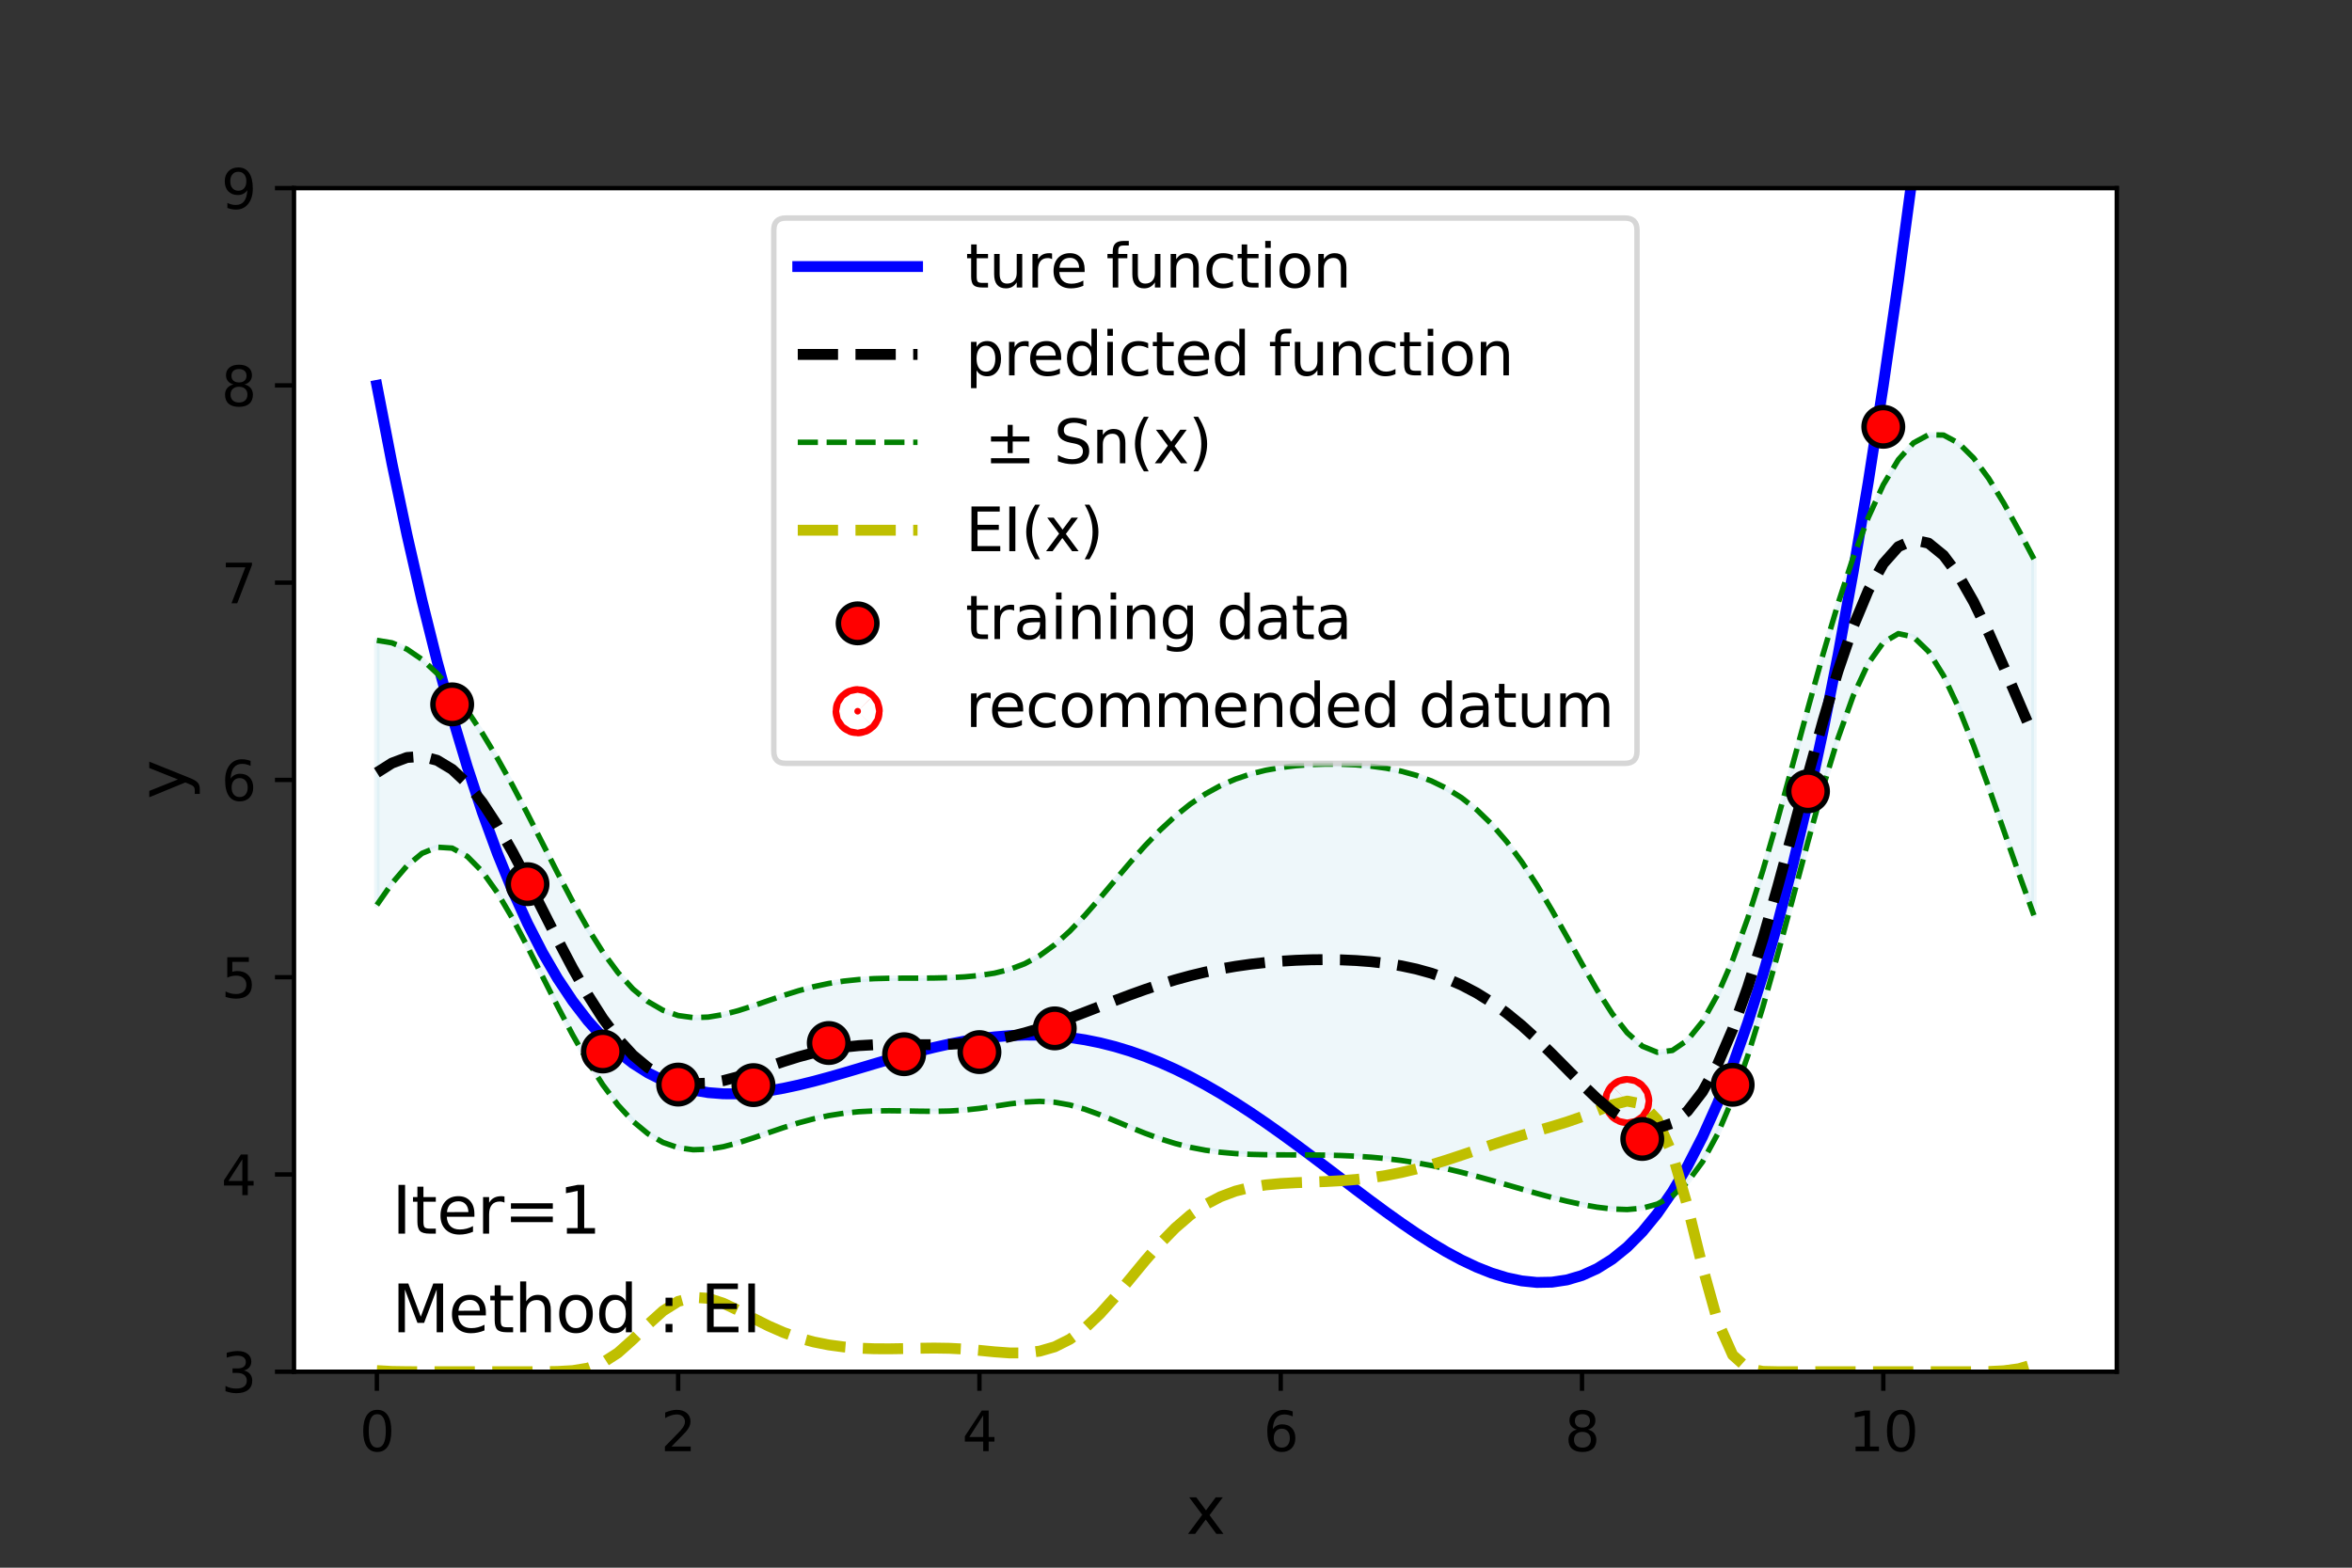 <?xml version="1.0" encoding="utf-8" standalone="no"?>
<!DOCTYPE svg PUBLIC "-//W3C//DTD SVG 1.1//EN"
  "http://www.w3.org/Graphics/SVG/1.1/DTD/svg11.dtd">
<svg height="288pt" version="1.1" viewBox="0 0 432 288" width="432pt" xmlns="http://www.w3.org/2000/svg" xmlns:xlink="http://www.w3.org/1999/xlink">
 <rect x="0" y="0" width="432" height="288" fill="#333333" stroke="none"/>
 <defs>
  <style type="text/css">*{stroke-linecap:butt;stroke-linejoin:round;}</style>
 </defs>
 <g id="figure_1">
  <g id="patch_1">
   <path d="M 0 288 
L 432 288 
L 432 0 
L 0 0 
z
" style="fill:none;"/>
  </g>
  <g id="axes_1">
   <g id="patch_2">
    <path d="M 54 252 
L 388.8 252 
L 388.8 34.56 
L 54 34.56 
z
" style="fill:#ffffff;"/>
   </g>
   <g id="PolyCollection_1">
    <defs>
     <path d="M 69.218 -170.363 
L 69.218 -121.742 
L 71.985 -125.705 
L 74.752 -128.947 
L 77.519 -131.233 
L 80.286 -132.362 
L 83.053 -132.191 
L 85.82 -130.674 
L 88.587 -127.881 
L 91.354 -124 
L 94.121 -119.296 
L 96.888 -114.063 
L 99.655 -108.586 
L 102.421 -103.117 
L 105.188 -97.871 
L 107.955 -93.021 
L 110.722 -88.703 
L 113.489 -85.013 
L 116.256 -82.011 
L 119.023 -79.717 
L 121.79 -78.116 
L 124.557 -77.161 
L 127.324 -76.778 
L 130.091 -76.872 
L 132.858 -77.338 
L 135.625 -78.067 
L 138.392 -78.957 
L 141.159 -79.912 
L 143.926 -80.853 
L 146.693 -81.717 
L 149.46 -82.459 
L 152.226 -83.053 
L 154.993 -83.488 
L 157.76 -83.769 
L 160.527 -83.913 
L 163.294 -83.949 
L 166.061 -83.916 
L 168.828 -83.863 
L 171.595 -83.839 
L 174.362 -83.896 
L 177.129 -84.069 
L 179.896 -84.369 
L 182.663 -84.768 
L 185.43 -85.195 
L 188.197 -85.536 
L 190.964 -85.671 
L 193.731 -85.507 
L 196.498 -85.013 
L 199.264 -84.225 
L 202.031 -83.218 
L 204.798 -82.086 
L 207.565 -80.922 
L 210.332 -79.804 
L 213.099 -78.793 
L 215.866 -77.927 
L 218.633 -77.227 
L 221.4 -76.695 
L 224.167 -76.317 
L 226.934 -76.072 
L 229.701 -75.93 
L 232.468 -75.862 
L 235.235 -75.839 
L 238.002 -75.833 
L 240.769 -75.824 
L 243.536 -75.791 
L 246.302 -75.719 
L 249.069 -75.596 
L 251.836 -75.41 
L 254.603 -75.151 
L 257.37 -74.813 
L 260.137 -74.391 
L 262.904 -73.884 
L 265.671 -73.296 
L 268.438 -72.633 
L 271.205 -71.91 
L 273.972 -71.142 
L 276.739 -70.347 
L 279.506 -69.548 
L 282.273 -68.763 
L 285.04 -68.015 
L 287.807 -67.325 
L 290.574 -66.719 
L 293.34 -66.228 
L 296.107 -65.897 
L 298.874 -65.797 
L 301.641 -66.041 
L 304.408 -66.802 
L 307.175 -68.31 
L 309.942 -70.821 
L 312.709 -74.56 
L 315.476 -79.67 
L 318.243 -86.182 
L 321.01 -94.012 
L 323.777 -102.966 
L 326.544 -112.762 
L 329.311 -123.042 
L 332.078 -133.391 
L 334.845 -143.35 
L 337.612 -152.434 
L 340.379 -160.164 
L 343.145 -166.114 
L 345.912 -169.975 
L 348.679 -171.595 
L 351.446 -170.99 
L 354.213 -168.323 
L 356.98 -163.867 
L 359.747 -157.964 
L 362.514 -150.997 
L 365.281 -143.354 
L 368.048 -135.404 
L 370.815 -127.476 
L 373.582 -119.846 
L 373.582 -185.303 
L 373.582 -185.303 
L 370.815 -190.539 
L 368.048 -195.552 
L 365.281 -200.079 
L 362.514 -203.845 
L 359.747 -206.586 
L 356.98 -208.072 
L 354.213 -208.121 
L 351.446 -206.624 
L 348.679 -203.551 
L 345.912 -198.946 
L 343.145 -192.911 
L 340.379 -185.586 
L 337.612 -177.147 
L 334.845 -167.817 
L 332.078 -157.882 
L 329.311 -147.69 
L 326.544 -137.618 
L 323.777 -128.039 
L 321.01 -119.287 
L 318.243 -111.632 
L 315.476 -105.27 
L 312.709 -100.334 
L 309.942 -96.905 
L 307.175 -95.022 
L 304.408 -94.682 
L 301.641 -95.815 
L 298.874 -98.269 
L 296.107 -101.804 
L 293.34 -106.124 
L 290.574 -110.918 
L 287.807 -115.892 
L 285.04 -120.795 
L 282.273 -125.43 
L 279.506 -129.658 
L 276.739 -133.392 
L 273.972 -136.596 
L 271.205 -139.272 
L 268.438 -141.452 
L 265.671 -143.187 
L 262.904 -144.536 
L 260.137 -145.562 
L 257.37 -146.323 
L 254.603 -146.872 
L 251.836 -147.25 
L 249.069 -147.489 
L 246.302 -147.611 
L 243.536 -147.627 
L 240.769 -147.538 
L 238.002 -147.333 
L 235.235 -146.996 
L 232.468 -146.498 
L 229.701 -145.803 
L 226.934 -144.874 
L 224.167 -143.668 
L 221.4 -142.148 
L 218.633 -140.287 
L 215.866 -138.073 
L 213.099 -135.516 
L 210.332 -132.651 
L 207.565 -129.543 
L 204.798 -126.288 
L 202.031 -123.007 
L 199.264 -119.843 
L 196.498 -116.946 
L 193.731 -114.449 
L 190.964 -112.443 
L 188.197 -110.945 
L 185.43 -109.904 
L 182.663 -109.221 
L 179.896 -108.794 
L 177.129 -108.538 
L 174.362 -108.397 
L 171.595 -108.33 
L 168.828 -108.308 
L 166.061 -108.304 
L 163.294 -108.284 
L 160.527 -108.212 
L 157.76 -108.05 
L 154.993 -107.764 
L 152.226 -107.329 
L 149.46 -106.738 
L 146.693 -105.996 
L 143.926 -105.131 
L 141.159 -104.189 
L 138.392 -103.233 
L 135.625 -102.344 
L 132.858 -101.616 
L 130.091 -101.151 
L 127.324 -101.056 
L 124.557 -101.438 
L 121.79 -102.392 
L 119.023 -103.998 
L 116.256 -106.31 
L 113.489 -109.348 
L 110.722 -113.09 
L 107.955 -117.466 
L 105.188 -122.361 
L 102.421 -127.618 
L 99.655 -133.056 
L 96.888 -138.488 
L 94.121 -143.749 
L 91.354 -148.709 
L 88.587 -153.29 
L 85.82 -157.446 
L 83.053 -161.134 
L 80.286 -164.294 
L 77.519 -166.851 
L 74.752 -168.736 
L 71.985 -169.906 
L 69.218 -170.363 
z
" id="mf5dd48b64d" style="stroke:#add8e6;stroke-opacity:0.2;"/>
    </defs>
    <g clip-path="url(#p1d4142ff89)">
     <use style="fill:#add8e6;fill-opacity:0.2;stroke:#add8e6;stroke-opacity:0.2;" x="0" xlink:href="#mf5dd48b64d" y="288"/>
    </g>
   </g>
   <g id="PathCollection_1">
    <defs>
     <path d="M 0 0.612 
C 0.162 0.612 0.318 0.548 0.433 0.433 
C 0.548 0.318 0.612 0.162 0.612 0 
C 0.612 -0.162 0.548 -0.318 0.433 -0.433 
C 0.318 -0.548 0.162 -0.612 0 -0.612 
C -0.162 -0.612 -0.318 -0.548 -0.433 -0.433 
C -0.548 -0.318 -0.612 -0.162 -0.612 0 
C -0.612 0.162 -0.548 0.318 -0.433 0.433 
C -0.318 0.548 -0.162 0.612 0 0.612 
z
" id="m4ff51c330d" style="stroke:#ff0000;stroke-width:8;"/>
    </defs>
    <g clip-path="url(#p1d4142ff89)">
     <use style="fill:#ff0000;stroke:#ff0000;stroke-width:8;" x="298.874" xlink:href="#m4ff51c330d" y="202.28"/>
    </g>
   </g>
   <g id="matplotlib.axis_1">
    <g id="xtick_1">
     <g id="line2d_1">
      <defs>
       <path d="M 0 0 
L 0 3.5 
" id="mca4cb3a0ad" style="stroke:#000000;stroke-width:0.8;"/>
      </defs>
      <g>
       <use style="stroke:#000000;stroke-width:0.8;" x="69.218" xlink:href="#mca4cb3a0ad" y="252"/>
      </g>
     </g>
     <g id="text_1">
      <!-- 0 -->
      <g transform="translate(66.037 266.598)scale(0.1 -0.1)">
       <defs>
        <path d="M 2034 4250 
Q 1547 4250 1301 3770 
Q 1056 3291 1056 2328 
Q 1056 1369 1301 889 
Q 1547 409 2034 409 
Q 2525 409 2770 889 
Q 3016 1369 3016 2328 
Q 3016 3291 2770 3770 
Q 2525 4250 2034 4250 
z
M 2034 4750 
Q 2819 4750 3233 4129 
Q 3647 3509 3647 2328 
Q 3647 1150 3233 529 
Q 2819 -91 2034 -91 
Q 1250 -91 836 529 
Q 422 1150 422 2328 
Q 422 3509 836 4129 
Q 1250 4750 2034 4750 
z
" id="DejaVuSans-30" transform="scale(0.016)"/>
       </defs>
       <use xlink:href="#DejaVuSans-30"/>
      </g>
     </g>
    </g>
    <g id="xtick_2">
     <g id="line2d_2">
      <g>
       <use style="stroke:#000000;stroke-width:0.8;" x="124.557" xlink:href="#mca4cb3a0ad" y="252"/>
      </g>
     </g>
     <g id="text_2">
      <!-- 2 -->
      <g transform="translate(121.376 266.598)scale(0.1 -0.1)">
       <defs>
        <path d="M 1228 531 
L 3431 531 
L 3431 0 
L 469 0 
L 469 531 
Q 828 903 1448 1529 
Q 2069 2156 2228 2338 
Q 2531 2678 2651 2914 
Q 2772 3150 2772 3378 
Q 2772 3750 2511 3984 
Q 2250 4219 1831 4219 
Q 1534 4219 1204 4116 
Q 875 4013 500 3803 
L 500 4441 
Q 881 4594 1212 4672 
Q 1544 4750 1819 4750 
Q 2544 4750 2975 4387 
Q 3406 4025 3406 3419 
Q 3406 3131 3298 2873 
Q 3191 2616 2906 2266 
Q 2828 2175 2409 1742 
Q 1991 1309 1228 531 
z
" id="DejaVuSans-32" transform="scale(0.016)"/>
       </defs>
       <use xlink:href="#DejaVuSans-32"/>
      </g>
     </g>
    </g>
    <g id="xtick_3">
     <g id="line2d_3">
      <g>
       <use style="stroke:#000000;stroke-width:0.8;" x="179.896" xlink:href="#mca4cb3a0ad" y="252"/>
      </g>
     </g>
     <g id="text_3">
      <!-- 4 -->
      <g transform="translate(176.715 266.598)scale(0.1 -0.1)">
       <defs>
        <path d="M 2419 4116 
L 825 1625 
L 2419 1625 
L 2419 4116 
z
M 2253 4666 
L 3047 4666 
L 3047 1625 
L 3713 1625 
L 3713 1100 
L 3047 1100 
L 3047 0 
L 2419 0 
L 2419 1100 
L 313 1100 
L 313 1709 
L 2253 4666 
z
" id="DejaVuSans-34" transform="scale(0.016)"/>
       </defs>
       <use xlink:href="#DejaVuSans-34"/>
      </g>
     </g>
    </g>
    <g id="xtick_4">
     <g id="line2d_4">
      <g>
       <use style="stroke:#000000;stroke-width:0.8;" x="235.235" xlink:href="#mca4cb3a0ad" y="252"/>
      </g>
     </g>
     <g id="text_4">
      <!-- 6 -->
      <g transform="translate(232.053 266.598)scale(0.1 -0.1)">
       <defs>
        <path d="M 2113 2584 
Q 1688 2584 1439 2293 
Q 1191 2003 1191 1497 
Q 1191 994 1439 701 
Q 1688 409 2113 409 
Q 2538 409 2786 701 
Q 3034 994 3034 1497 
Q 3034 2003 2786 2293 
Q 2538 2584 2113 2584 
z
M 3366 4563 
L 3366 3988 
Q 3128 4100 2886 4159 
Q 2644 4219 2406 4219 
Q 1781 4219 1451 3797 
Q 1122 3375 1075 2522 
Q 1259 2794 1537 2939 
Q 1816 3084 2150 3084 
Q 2853 3084 3261 2657 
Q 3669 2231 3669 1497 
Q 3669 778 3244 343 
Q 2819 -91 2113 -91 
Q 1303 -91 875 529 
Q 447 1150 447 2328 
Q 447 3434 972 4092 
Q 1497 4750 2381 4750 
Q 2619 4750 2861 4703 
Q 3103 4656 3366 4563 
z
" id="DejaVuSans-36" transform="scale(0.016)"/>
       </defs>
       <use xlink:href="#DejaVuSans-36"/>
      </g>
     </g>
    </g>
    <g id="xtick_5">
     <g id="line2d_5">
      <g>
       <use style="stroke:#000000;stroke-width:0.8;" x="290.574" xlink:href="#mca4cb3a0ad" y="252"/>
      </g>
     </g>
     <g id="text_5">
      <!-- 8 -->
      <g transform="translate(287.392 266.598)scale(0.1 -0.1)">
       <defs>
        <path d="M 2034 2216 
Q 1584 2216 1326 1975 
Q 1069 1734 1069 1313 
Q 1069 891 1326 650 
Q 1584 409 2034 409 
Q 2484 409 2743 651 
Q 3003 894 3003 1313 
Q 3003 1734 2745 1975 
Q 2488 2216 2034 2216 
z
M 1403 2484 
Q 997 2584 770 2862 
Q 544 3141 544 3541 
Q 544 4100 942 4425 
Q 1341 4750 2034 4750 
Q 2731 4750 3128 4425 
Q 3525 4100 3525 3541 
Q 3525 3141 3298 2862 
Q 3072 2584 2669 2484 
Q 3125 2378 3379 2068 
Q 3634 1759 3634 1313 
Q 3634 634 3220 271 
Q 2806 -91 2034 -91 
Q 1263 -91 848 271 
Q 434 634 434 1313 
Q 434 1759 690 2068 
Q 947 2378 1403 2484 
z
M 1172 3481 
Q 1172 3119 1398 2916 
Q 1625 2713 2034 2713 
Q 2441 2713 2670 2916 
Q 2900 3119 2900 3481 
Q 2900 3844 2670 4047 
Q 2441 4250 2034 4250 
Q 1625 4250 1398 4047 
Q 1172 3844 1172 3481 
z
" id="DejaVuSans-38" transform="scale(0.016)"/>
       </defs>
       <use xlink:href="#DejaVuSans-38"/>
      </g>
     </g>
    </g>
    <g id="xtick_6">
     <g id="line2d_6">
      <g>
       <use style="stroke:#000000;stroke-width:0.8;" x="345.912" xlink:href="#mca4cb3a0ad" y="252"/>
      </g>
     </g>
     <g id="text_6">
      <!-- 10 -->
      <g transform="translate(339.55 266.598)scale(0.1 -0.1)">
       <defs>
        <path d="M 794 531 
L 1825 531 
L 1825 4091 
L 703 3866 
L 703 4441 
L 1819 4666 
L 2450 4666 
L 2450 531 
L 3481 531 
L 3481 0 
L 794 0 
L 794 531 
z
" id="DejaVuSans-31" transform="scale(0.016)"/>
       </defs>
       <use xlink:href="#DejaVuSans-31"/>
       <use x="63.623" xlink:href="#DejaVuSans-30"/>
      </g>
     </g>
    </g>
    <g id="text_7">
     <!-- x -->
     <g transform="translate(217.849 281.796)scale(0.12 -0.12)">
      <defs>
       <path d="M 3513 3500 
L 2247 1797 
L 3578 0 
L 2900 0 
L 1881 1375 
L 863 0 
L 184 0 
L 1544 1831 
L 300 3500 
L 978 3500 
L 1906 2253 
L 2834 3500 
L 3513 3500 
z
" id="DejaVuSans-78" transform="scale(0.016)"/>
      </defs>
      <use xlink:href="#DejaVuSans-78"/>
     </g>
    </g>
   </g>
   <g id="matplotlib.axis_2">
    <g id="ytick_1">
     <g id="line2d_7">
      <defs>
       <path d="M 0 0 
L -3.5 0 
" id="m9f2af1fe68" style="stroke:#000000;stroke-width:0.8;"/>
      </defs>
      <g>
       <use style="stroke:#000000;stroke-width:0.8;" x="54" xlink:href="#m9f2af1fe68" y="252"/>
      </g>
     </g>
     <g id="text_8">
      <!-- 3 -->
      <g transform="translate(40.638 255.799)scale(0.1 -0.1)">
       <defs>
        <path d="M 2597 2516 
Q 3050 2419 3304 2112 
Q 3559 1806 3559 1356 
Q 3559 666 3084 287 
Q 2609 -91 1734 -91 
Q 1441 -91 1130 -33 
Q 819 25 488 141 
L 488 750 
Q 750 597 1062 519 
Q 1375 441 1716 441 
Q 2309 441 2620 675 
Q 2931 909 2931 1356 
Q 2931 1769 2642 2001 
Q 2353 2234 1838 2234 
L 1294 2234 
L 1294 2753 
L 1863 2753 
Q 2328 2753 2575 2939 
Q 2822 3125 2822 3475 
Q 2822 3834 2567 4026 
Q 2313 4219 1838 4219 
Q 1578 4219 1281 4162 
Q 984 4106 628 3988 
L 628 4550 
Q 988 4650 1302 4700 
Q 1616 4750 1894 4750 
Q 2613 4750 3031 4423 
Q 3450 4097 3450 3541 
Q 3450 3153 3228 2886 
Q 3006 2619 2597 2516 
z
" id="DejaVuSans-33" transform="scale(0.016)"/>
       </defs>
       <use xlink:href="#DejaVuSans-33"/>
      </g>
     </g>
    </g>
    <g id="ytick_2">
     <g id="line2d_8">
      <g>
       <use style="stroke:#000000;stroke-width:0.8;" x="54" xlink:href="#m9f2af1fe68" y="215.76"/>
      </g>
     </g>
     <g id="text_9">
      <!-- 4 -->
      <g transform="translate(40.638 219.559)scale(0.1 -0.1)">
       <use xlink:href="#DejaVuSans-34"/>
      </g>
     </g>
    </g>
    <g id="ytick_3">
     <g id="line2d_9">
      <g>
       <use style="stroke:#000000;stroke-width:0.8;" x="54" xlink:href="#m9f2af1fe68" y="179.52"/>
      </g>
     </g>
     <g id="text_10">
      <!-- 5 -->
      <g transform="translate(40.638 183.319)scale(0.1 -0.1)">
       <defs>
        <path d="M 691 4666 
L 3169 4666 
L 3169 4134 
L 1269 4134 
L 1269 2991 
Q 1406 3038 1543 3061 
Q 1681 3084 1819 3084 
Q 2600 3084 3056 2656 
Q 3513 2228 3513 1497 
Q 3513 744 3044 326 
Q 2575 -91 1722 -91 
Q 1428 -91 1123 -41 
Q 819 9 494 109 
L 494 744 
Q 775 591 1075 516 
Q 1375 441 1709 441 
Q 2250 441 2565 725 
Q 2881 1009 2881 1497 
Q 2881 1984 2565 2268 
Q 2250 2553 1709 2553 
Q 1456 2553 1204 2497 
Q 953 2441 691 2322 
L 691 4666 
z
" id="DejaVuSans-35" transform="scale(0.016)"/>
       </defs>
       <use xlink:href="#DejaVuSans-35"/>
      </g>
     </g>
    </g>
    <g id="ytick_4">
     <g id="line2d_10">
      <g>
       <use style="stroke:#000000;stroke-width:0.8;" x="54" xlink:href="#m9f2af1fe68" y="143.28"/>
      </g>
     </g>
     <g id="text_11">
      <!-- 6 -->
      <g transform="translate(40.638 147.079)scale(0.1 -0.1)">
       <use xlink:href="#DejaVuSans-36"/>
      </g>
     </g>
    </g>
    <g id="ytick_5">
     <g id="line2d_11">
      <g>
       <use style="stroke:#000000;stroke-width:0.8;" x="54" xlink:href="#m9f2af1fe68" y="107.04"/>
      </g>
     </g>
     <g id="text_12">
      <!-- 7 -->
      <g transform="translate(40.638 110.839)scale(0.1 -0.1)">
       <defs>
        <path d="M 525 4666 
L 3525 4666 
L 3525 4397 
L 1831 0 
L 1172 0 
L 2766 4134 
L 525 4134 
L 525 4666 
z
" id="DejaVuSans-37" transform="scale(0.016)"/>
       </defs>
       <use xlink:href="#DejaVuSans-37"/>
      </g>
     </g>
    </g>
    <g id="ytick_6">
     <g id="line2d_12">
      <g>
       <use style="stroke:#000000;stroke-width:0.8;" x="54" xlink:href="#m9f2af1fe68" y="70.8"/>
      </g>
     </g>
     <g id="text_13">
      <!-- 8 -->
      <g transform="translate(40.638 74.599)scale(0.1 -0.1)">
       <use xlink:href="#DejaVuSans-38"/>
      </g>
     </g>
    </g>
    <g id="ytick_7">
     <g id="line2d_13">
      <g>
       <use style="stroke:#000000;stroke-width:0.8;" x="54" xlink:href="#m9f2af1fe68" y="34.56"/>
      </g>
     </g>
     <g id="text_14">
      <!-- 9 -->
      <g transform="translate(40.638 38.359)scale(0.1 -0.1)">
       <defs>
        <path d="M 703 97 
L 703 672 
Q 941 559 1184 500 
Q 1428 441 1663 441 
Q 2288 441 2617 861 
Q 2947 1281 2994 2138 
Q 2813 1869 2534 1725 
Q 2256 1581 1919 1581 
Q 1219 1581 811 2004 
Q 403 2428 403 3163 
Q 403 3881 828 4315 
Q 1253 4750 1959 4750 
Q 2769 4750 3195 4129 
Q 3622 3509 3622 2328 
Q 3622 1225 3098 567 
Q 2575 -91 1691 -91 
Q 1453 -91 1209 -44 
Q 966 3 703 97 
z
M 1959 2075 
Q 2384 2075 2632 2365 
Q 2881 2656 2881 3163 
Q 2881 3666 2632 3958 
Q 2384 4250 1959 4250 
Q 1534 4250 1286 3958 
Q 1038 3666 1038 3163 
Q 1038 2656 1286 2365 
Q 1534 2075 1959 2075 
z
" id="DejaVuSans-39" transform="scale(0.016)"/>
       </defs>
       <use xlink:href="#DejaVuSans-39"/>
      </g>
     </g>
    </g>
    <g id="text_15">
     <!-- y -->
     <g transform="translate(34.142 146.831)rotate(-90)scale(0.12 -0.12)">
      <defs>
       <path d="M 2059 -325 
Q 1816 -950 1584 -1140 
Q 1353 -1331 966 -1331 
L 506 -1331 
L 506 -850 
L 844 -850 
Q 1081 -850 1212 -737 
Q 1344 -625 1503 -206 
L 1606 56 
L 191 3500 
L 800 3500 
L 1894 763 
L 2988 3500 
L 3597 3500 
L 2059 -325 
z
" id="DejaVuSans-79" transform="scale(0.016)"/>
      </defs>
      <use xlink:href="#DejaVuSans-79"/>
     </g>
    </g>
   </g>
   <g id="line2d_14">
    <path clip-path="url(#p1d4142ff89)" d="M 69.218 70.8 
L 71.985 85.084 
L 74.752 98.255 
L 77.519 110.365 
L 80.286 121.466 
L 83.053 131.608 
L 85.82 140.842 
L 88.587 149.214 
L 91.354 156.771 
L 94.121 163.561 
L 96.888 169.626 
L 99.655 175.012 
L 102.421 179.761 
L 105.188 183.913 
L 107.955 187.509 
L 110.722 190.589 
L 113.489 193.19 
L 116.256 195.349 
L 119.023 197.101 
L 121.79 198.482 
L 124.557 199.524 
L 127.324 200.261 
L 130.091 200.723 
L 132.858 200.94 
L 135.625 200.941 
L 138.392 200.754 
L 141.159 200.406 
L 143.926 199.922 
L 146.693 199.327 
L 149.46 198.643 
L 152.226 197.894 
L 154.993 197.099 
L 157.76 196.279 
L 160.527 195.453 
L 163.294 194.638 
L 166.061 193.851 
L 168.828 193.106 
L 171.595 192.419 
L 174.362 191.803 
L 177.129 191.268 
L 179.896 190.827 
L 182.663 190.488 
L 185.43 190.261 
L 188.197 190.153 
L 190.964 190.17 
L 193.731 190.317 
L 196.498 190.599 
L 199.264 191.018 
L 202.031 191.576 
L 204.798 192.273 
L 207.565 193.11 
L 210.332 194.084 
L 213.099 195.194 
L 215.866 196.434 
L 218.633 197.8 
L 221.4 199.287 
L 224.167 200.885 
L 226.934 202.589 
L 229.701 204.386 
L 232.468 206.268 
L 235.235 208.222 
L 238.002 210.235 
L 240.769 212.294 
L 243.536 214.383 
L 246.302 216.485 
L 249.069 218.584 
L 251.836 220.661 
L 254.603 222.696 
L 257.37 224.668 
L 260.137 226.556 
L 262.904 228.335 
L 265.671 229.983 
L 268.438 231.473 
L 271.205 232.78 
L 273.972 233.875 
L 276.739 234.729 
L 279.506 235.314 
L 282.273 235.598 
L 285.04 235.548 
L 287.807 235.132 
L 290.574 234.315 
L 293.34 233.061 
L 296.107 231.335 
L 298.874 229.098 
L 301.641 226.31 
L 304.408 222.933 
L 307.175 218.925 
L 309.942 214.244 
L 312.709 208.846 
L 315.476 202.686 
L 318.243 195.719 
L 321.01 187.899 
L 323.777 179.176 
L 326.544 169.503 
L 329.311 158.828 
L 332.078 147.101 
L 334.845 134.269 
L 337.612 120.278 
L 340.379 105.074 
L 343.145 88.6 
L 345.912 70.8 
L 348.679 51.616 
L 351.446 30.987 
L 354.213 8.855 
L 355.364 -1 
" style="fill:none;stroke:#0000ff;stroke-linecap:square;stroke-width:2;"/>
   </g>
   <g id="line2d_15">
    <path clip-path="url(#p1d4142ff89)" d="M 69.218 166.258 
L 71.985 162.295 
L 74.752 159.053 
L 77.519 156.767 
L 80.286 155.638 
L 83.053 155.809 
L 85.82 157.326 
L 88.587 160.119 
L 91.354 164 
L 94.121 168.704 
L 96.888 173.937 
L 99.655 179.414 
L 102.421 184.883 
L 105.188 190.129 
L 107.955 194.979 
L 110.722 199.297 
L 113.489 202.987 
L 116.256 205.989 
L 119.023 208.283 
L 121.79 209.884 
L 124.557 210.839 
L 127.324 211.222 
L 130.091 211.128 
L 132.858 210.662 
L 135.625 209.933 
L 138.392 209.043 
L 141.159 208.088 
L 143.926 207.147 
L 146.693 206.283 
L 149.46 205.541 
L 152.226 204.947 
L 154.993 204.512 
L 157.76 204.231 
L 160.527 204.087 
L 163.294 204.051 
L 166.061 204.084 
L 168.828 204.137 
L 171.595 204.161 
L 174.362 204.104 
L 177.129 203.931 
L 179.896 203.631 
L 182.663 203.232 
L 185.43 202.805 
L 188.197 202.464 
L 190.964 202.329 
L 193.731 202.493 
L 196.498 202.987 
L 199.264 203.775 
L 202.031 204.782 
L 204.798 205.914 
L 207.565 207.078 
L 210.332 208.196 
L 213.099 209.207 
L 215.866 210.073 
L 218.633 210.773 
L 221.4 211.305 
L 224.167 211.683 
L 226.934 211.928 
L 229.701 212.07 
L 232.468 212.138 
L 235.235 212.161 
L 238.002 212.167 
L 240.769 212.176 
L 243.536 212.209 
L 246.302 212.281 
L 249.069 212.404 
L 251.836 212.59 
L 254.603 212.849 
L 257.37 213.187 
L 260.137 213.609 
L 262.904 214.116 
L 265.671 214.704 
L 268.438 215.367 
L 271.205 216.09 
L 273.972 216.858 
L 276.739 217.653 
L 279.506 218.452 
L 282.273 219.237 
L 285.04 219.985 
L 287.807 220.675 
L 290.574 221.281 
L 293.34 221.772 
L 296.107 222.103 
L 298.874 222.203 
L 301.641 221.959 
L 304.408 221.198 
L 307.175 219.69 
L 309.942 217.179 
L 312.709 213.44 
L 315.476 208.33 
L 318.243 201.818 
L 321.01 193.988 
L 323.777 185.034 
L 326.544 175.238 
L 329.311 164.958 
L 332.078 154.609 
L 334.845 144.65 
L 337.612 135.566 
L 340.379 127.836 
L 343.145 121.886 
L 345.912 118.025 
L 348.679 116.405 
L 351.446 117.01 
L 354.213 119.677 
L 356.98 124.133 
L 359.747 130.036 
L 362.514 137.003 
L 365.281 144.646 
L 368.048 152.596 
L 370.815 160.524 
L 373.582 168.154 
" style="fill:none;stroke:#008000;stroke-dasharray:3.7,1.6;stroke-dashoffset:0;"/>
   </g>
   <g id="line2d_16">
    <path clip-path="url(#p1d4142ff89)" d="M 69.218 117.637 
L 71.985 118.094 
L 74.752 119.264 
L 77.519 121.149 
L 80.286 123.706 
L 83.053 126.866 
L 85.82 130.554 
L 88.587 134.71 
L 91.354 139.291 
L 94.121 144.251 
L 96.888 149.512 
L 99.655 154.944 
L 102.421 160.382 
L 105.188 165.639 
L 107.955 170.534 
L 110.722 174.91 
L 113.489 178.652 
L 116.256 181.69 
L 119.023 184.002 
L 121.79 185.608 
L 124.557 186.562 
L 127.324 186.944 
L 130.091 186.849 
L 132.858 186.384 
L 135.625 185.656 
L 138.392 184.767 
L 141.159 183.811 
L 143.926 182.869 
L 146.693 182.004 
L 149.46 181.262 
L 152.226 180.671 
L 154.993 180.236 
L 157.76 179.95 
L 160.527 179.788 
L 163.294 179.716 
L 166.061 179.696 
L 168.828 179.692 
L 171.595 179.67 
L 174.362 179.603 
L 177.129 179.462 
L 179.896 179.206 
L 182.663 178.779 
L 185.43 178.096 
L 188.197 177.055 
L 190.964 175.557 
L 193.731 173.551 
L 196.498 171.054 
L 199.264 168.157 
L 202.031 164.993 
L 204.798 161.712 
L 207.565 158.457 
L 210.332 155.349 
L 213.099 152.484 
L 215.866 149.927 
L 218.633 147.713 
L 221.4 145.852 
L 224.167 144.332 
L 226.934 143.126 
L 229.701 142.197 
L 232.468 141.502 
L 235.235 141.004 
L 238.002 140.667 
L 240.769 140.462 
L 243.536 140.373 
L 246.302 140.389 
L 249.069 140.511 
L 251.836 140.75 
L 254.603 141.128 
L 257.37 141.677 
L 260.137 142.438 
L 262.904 143.464 
L 265.671 144.813 
L 268.438 146.548 
L 271.205 148.728 
L 273.972 151.404 
L 276.739 154.608 
L 279.506 158.342 
L 282.273 162.57 
L 285.04 167.205 
L 287.807 172.108 
L 290.574 177.082 
L 293.34 181.876 
L 296.107 186.196 
L 298.874 189.731 
L 301.641 192.185 
L 304.408 193.318 
L 307.175 192.978 
L 309.942 191.095 
L 312.709 187.666 
L 315.476 182.73 
L 318.243 176.368 
L 321.01 168.713 
L 323.777 159.961 
L 326.544 150.382 
L 329.311 140.31 
L 332.078 130.118 
L 334.845 120.183 
L 337.612 110.853 
L 340.379 102.414 
L 343.145 95.089 
L 345.912 89.054 
L 348.679 84.449 
L 351.446 81.376 
L 354.213 79.879 
L 356.98 79.928 
L 359.747 81.414 
L 362.514 84.155 
L 365.281 87.921 
L 368.048 92.448 
L 370.815 97.461 
L 373.582 102.697 
" style="fill:none;stroke:#008000;stroke-dasharray:3.7,1.6;stroke-dashoffset:0;"/>
   </g>
   <g id="line2d_17">
    <path clip-path="url(#p1d4142ff89)" d="M 69.218 251.794 
L 71.985 251.946 
L 74.752 251.989 
L 77.519 251.998 
L 80.286 252 
L 83.053 252 
L 85.82 252 
L 88.587 252 
L 91.354 252 
L 94.121 252 
L 96.888 251.999 
L 99.655 251.991 
L 102.421 251.951 
L 105.188 251.797 
L 107.955 251.344 
L 110.722 250.325 
L 113.489 248.545 
L 116.256 246.076 
L 119.023 243.314 
L 121.79 240.823 
L 124.557 239.084 
L 127.324 238.328 
L 130.091 238.515 
L 132.858 239.42 
L 135.625 240.739 
L 138.392 242.195 
L 141.159 243.586 
L 143.926 244.795 
L 146.693 245.776 
L 149.46 246.528 
L 152.226 247.075 
L 154.993 247.446 
L 157.76 247.67 
L 160.527 247.776 
L 163.294 247.792 
L 166.061 247.749 
L 168.828 247.688 
L 171.595 247.654 
L 174.362 247.695 
L 177.129 247.838 
L 179.896 248.075 
L 182.663 248.346 
L 185.43 248.548 
L 188.197 248.551 
L 190.964 248.22 
L 193.731 247.421 
L 196.498 246.037 
L 199.264 244.009 
L 202.031 241.378 
L 204.798 238.288 
L 207.565 234.95 
L 210.332 231.593 
L 213.099 228.422 
L 215.866 225.595 
L 218.633 223.207 
L 221.4 221.296 
L 224.167 219.848 
L 226.934 218.812 
L 229.701 218.118 
L 232.468 217.682 
L 235.235 217.425 
L 238.002 217.274 
L 240.769 217.168 
L 243.536 217.058 
L 246.302 216.907 
L 249.069 216.684 
L 251.836 216.368 
L 254.603 215.943 
L 257.37 215.403 
L 260.137 214.745 
L 262.904 213.981 
L 265.671 213.128 
L 268.438 212.213 
L 271.205 211.27 
L 273.972 210.334 
L 276.739 209.433 
L 279.506 208.581 
L 282.273 207.77 
L 285.04 206.966 
L 287.807 206.113 
L 290.574 205.151 
L 293.34 204.061 
L 296.107 202.968 
L 298.874 202.28 
L 301.641 202.82 
L 304.408 205.734 
L 307.175 211.989 
L 309.942 221.55 
L 312.709 232.765 
L 315.476 242.702 
L 318.243 248.924 
L 321.01 251.394 
L 323.777 251.939 
L 326.544 251.997 
L 329.311 252 
L 332.078 252 
L 334.845 252 
L 337.612 252 
L 340.379 252 
L 343.145 252 
L 345.912 252 
L 348.679 252 
L 351.446 252 
L 354.213 252 
L 356.98 252 
L 359.747 251.999 
L 362.514 251.994 
L 365.281 251.961 
L 368.048 251.828 
L 370.815 251.451 
L 373.582 250.635 
" style="fill:none;stroke:#bfbf00;stroke-dasharray:7.4,3.2;stroke-dashoffset:0;stroke-width:2;"/>
   </g>
   <g id="patch_3">
    <path d="M 54 252 
L 54 34.56 
" style="fill:none;stroke:#000000;stroke-linecap:square;stroke-linejoin:miter;stroke-width:0.8;"/>
   </g>
   <g id="patch_4">
    <path d="M 388.8 252 
L 388.8 34.56 
" style="fill:none;stroke:#000000;stroke-linecap:square;stroke-linejoin:miter;stroke-width:0.8;"/>
   </g>
   <g id="patch_5">
    <path d="M 54 252 
L 388.8 252 
" style="fill:none;stroke:#000000;stroke-linecap:square;stroke-linejoin:miter;stroke-width:0.8;"/>
   </g>
   <g id="patch_6">
    <path d="M 54 34.56 
L 388.8 34.56 
" style="fill:none;stroke:#000000;stroke-linecap:square;stroke-linejoin:miter;stroke-width:0.8;"/>
   </g>
   <g id="text_16">
    <!-- Method : EI -->
    <g transform="translate(71.985 244.752)scale(0.12 -0.12)">
     <defs>
      <path d="M 628 4666 
L 1569 4666 
L 2759 1491 
L 3956 4666 
L 4897 4666 
L 4897 0 
L 4281 0 
L 4281 4097 
L 3078 897 
L 2444 897 
L 1241 4097 
L 1241 0 
L 628 0 
L 628 4666 
z
" id="DejaVuSans-4d" transform="scale(0.016)"/>
      <path d="M 3597 1894 
L 3597 1613 
L 953 1613 
Q 991 1019 1311 708 
Q 1631 397 2203 397 
Q 2534 397 2845 478 
Q 3156 559 3463 722 
L 3463 178 
Q 3153 47 2828 -22 
Q 2503 -91 2169 -91 
Q 1331 -91 842 396 
Q 353 884 353 1716 
Q 353 2575 817 3079 
Q 1281 3584 2069 3584 
Q 2775 3584 3186 3129 
Q 3597 2675 3597 1894 
z
M 3022 2063 
Q 3016 2534 2758 2815 
Q 2500 3097 2075 3097 
Q 1594 3097 1305 2825 
Q 1016 2553 972 2059 
L 3022 2063 
z
" id="DejaVuSans-65" transform="scale(0.016)"/>
      <path d="M 1172 4494 
L 1172 3500 
L 2356 3500 
L 2356 3053 
L 1172 3053 
L 1172 1153 
Q 1172 725 1289 603 
Q 1406 481 1766 481 
L 2356 481 
L 2356 0 
L 1766 0 
Q 1100 0 847 248 
Q 594 497 594 1153 
L 594 3053 
L 172 3053 
L 172 3500 
L 594 3500 
L 594 4494 
L 1172 4494 
z
" id="DejaVuSans-74" transform="scale(0.016)"/>
      <path d="M 3513 2113 
L 3513 0 
L 2938 0 
L 2938 2094 
Q 2938 2591 2744 2837 
Q 2550 3084 2163 3084 
Q 1697 3084 1428 2787 
Q 1159 2491 1159 1978 
L 1159 0 
L 581 0 
L 581 4863 
L 1159 4863 
L 1159 2956 
Q 1366 3272 1645 3428 
Q 1925 3584 2291 3584 
Q 2894 3584 3203 3211 
Q 3513 2838 3513 2113 
z
" id="DejaVuSans-68" transform="scale(0.016)"/>
      <path d="M 1959 3097 
Q 1497 3097 1228 2736 
Q 959 2375 959 1747 
Q 959 1119 1226 758 
Q 1494 397 1959 397 
Q 2419 397 2687 759 
Q 2956 1122 2956 1747 
Q 2956 2369 2687 2733 
Q 2419 3097 1959 3097 
z
M 1959 3584 
Q 2709 3584 3137 3096 
Q 3566 2609 3566 1747 
Q 3566 888 3137 398 
Q 2709 -91 1959 -91 
Q 1206 -91 779 398 
Q 353 888 353 1747 
Q 353 2609 779 3096 
Q 1206 3584 1959 3584 
z
" id="DejaVuSans-6f" transform="scale(0.016)"/>
      <path d="M 2906 2969 
L 2906 4863 
L 3481 4863 
L 3481 0 
L 2906 0 
L 2906 525 
Q 2725 213 2448 61 
Q 2172 -91 1784 -91 
Q 1150 -91 751 415 
Q 353 922 353 1747 
Q 353 2572 751 3078 
Q 1150 3584 1784 3584 
Q 2172 3584 2448 3432 
Q 2725 3281 2906 2969 
z
M 947 1747 
Q 947 1113 1208 752 
Q 1469 391 1925 391 
Q 2381 391 2643 752 
Q 2906 1113 2906 1747 
Q 2906 2381 2643 2742 
Q 2381 3103 1925 3103 
Q 1469 3103 1208 2742 
Q 947 2381 947 1747 
z
" id="DejaVuSans-64" transform="scale(0.016)"/>
      <path id="DejaVuSans-20" transform="scale(0.016)"/>
      <path d="M 750 794 
L 1409 794 
L 1409 0 
L 750 0 
L 750 794 
z
M 750 3309 
L 1409 3309 
L 1409 2516 
L 750 2516 
L 750 3309 
z
" id="DejaVuSans-3a" transform="scale(0.016)"/>
      <path d="M 628 4666 
L 3578 4666 
L 3578 4134 
L 1259 4134 
L 1259 2753 
L 3481 2753 
L 3481 2222 
L 1259 2222 
L 1259 531 
L 3634 531 
L 3634 0 
L 628 0 
L 628 4666 
z
" id="DejaVuSans-45" transform="scale(0.016)"/>
      <path d="M 628 4666 
L 1259 4666 
L 1259 0 
L 628 0 
L 628 4666 
z
" id="DejaVuSans-49" transform="scale(0.016)"/>
     </defs>
     <use xlink:href="#DejaVuSans-4d"/>
     <use x="86.279" xlink:href="#DejaVuSans-65"/>
     <use x="147.803" xlink:href="#DejaVuSans-74"/>
     <use x="187.012" xlink:href="#DejaVuSans-68"/>
     <use x="250.391" xlink:href="#DejaVuSans-6f"/>
     <use x="311.572" xlink:href="#DejaVuSans-64"/>
     <use x="375.049" xlink:href="#DejaVuSans-20"/>
     <use x="406.836" xlink:href="#DejaVuSans-3a"/>
     <use x="440.527" xlink:href="#DejaVuSans-20"/>
     <use x="472.314" xlink:href="#DejaVuSans-45"/>
     <use x="535.498" xlink:href="#DejaVuSans-49"/>
    </g>
   </g>
   <g id="text_17">
    <!-- Iter=1 -->
    <g transform="translate(71.985 226.632)scale(0.12 -0.12)">
     <defs>
      <path d="M 2631 2963 
Q 2534 3019 2420 3045 
Q 2306 3072 2169 3072 
Q 1681 3072 1420 2755 
Q 1159 2438 1159 1844 
L 1159 0 
L 581 0 
L 581 3500 
L 1159 3500 
L 1159 2956 
Q 1341 3275 1631 3429 
Q 1922 3584 2338 3584 
Q 2397 3584 2469 3576 
Q 2541 3569 2628 3553 
L 2631 2963 
z
" id="DejaVuSans-72" transform="scale(0.016)"/>
      <path d="M 678 2906 
L 4684 2906 
L 4684 2381 
L 678 2381 
L 678 2906 
z
M 678 1631 
L 4684 1631 
L 4684 1100 
L 678 1100 
L 678 1631 
z
" id="DejaVuSans-3d" transform="scale(0.016)"/>
     </defs>
     <use xlink:href="#DejaVuSans-49"/>
     <use x="29.492" xlink:href="#DejaVuSans-74"/>
     <use x="68.701" xlink:href="#DejaVuSans-65"/>
     <use x="130.225" xlink:href="#DejaVuSans-72"/>
     <use x="171.338" xlink:href="#DejaVuSans-3d"/>
     <use x="255.127" xlink:href="#DejaVuSans-31"/>
    </g>
   </g>
   <g id="legend_1">
    <g id="patch_7">
     <path d="M 144.328 140.236 
L 298.472 140.236 
Q 300.672 140.236 300.672 138.036 
L 300.672 42.26 
Q 300.672 40.06 298.472 40.06 
L 144.328 40.06 
Q 142.128 40.06 142.128 42.26 
L 142.128 138.036 
Q 142.128 140.236 144.328 140.236 
z
" style="fill:#ffffff;opacity:0.8;stroke:#cccccc;stroke-linejoin:miter;"/>
    </g>
    <g id="line2d_18">
     <path d="M 146.528 48.968 
L 168.528 48.968 
" style="fill:none;stroke:#0000ff;stroke-linecap:square;stroke-width:2;"/>
    </g>
    <g id="line2d_19"/>
    <g id="text_18">
     <!-- ture function -->
     <g transform="translate(177.328 52.818)scale(0.11 -0.11)">
      <defs>
       <path d="M 544 1381 
L 544 3500 
L 1119 3500 
L 1119 1403 
Q 1119 906 1312 657 
Q 1506 409 1894 409 
Q 2359 409 2629 706 
Q 2900 1003 2900 1516 
L 2900 3500 
L 3475 3500 
L 3475 0 
L 2900 0 
L 2900 538 
Q 2691 219 2414 64 
Q 2138 -91 1772 -91 
Q 1169 -91 856 284 
Q 544 659 544 1381 
z
M 1991 3584 
L 1991 3584 
z
" id="DejaVuSans-75" transform="scale(0.016)"/>
       <path d="M 2375 4863 
L 2375 4384 
L 1825 4384 
Q 1516 4384 1395 4259 
Q 1275 4134 1275 3809 
L 1275 3500 
L 2222 3500 
L 2222 3053 
L 1275 3053 
L 1275 0 
L 697 0 
L 697 3053 
L 147 3053 
L 147 3500 
L 697 3500 
L 697 3744 
Q 697 4328 969 4595 
Q 1241 4863 1831 4863 
L 2375 4863 
z
" id="DejaVuSans-66" transform="scale(0.016)"/>
       <path d="M 3513 2113 
L 3513 0 
L 2938 0 
L 2938 2094 
Q 2938 2591 2744 2837 
Q 2550 3084 2163 3084 
Q 1697 3084 1428 2787 
Q 1159 2491 1159 1978 
L 1159 0 
L 581 0 
L 581 3500 
L 1159 3500 
L 1159 2956 
Q 1366 3272 1645 3428 
Q 1925 3584 2291 3584 
Q 2894 3584 3203 3211 
Q 3513 2838 3513 2113 
z
" id="DejaVuSans-6e" transform="scale(0.016)"/>
       <path d="M 3122 3366 
L 3122 2828 
Q 2878 2963 2633 3030 
Q 2388 3097 2138 3097 
Q 1578 3097 1268 2742 
Q 959 2388 959 1747 
Q 959 1106 1268 751 
Q 1578 397 2138 397 
Q 2388 397 2633 464 
Q 2878 531 3122 666 
L 3122 134 
Q 2881 22 2623 -34 
Q 2366 -91 2075 -91 
Q 1284 -91 818 406 
Q 353 903 353 1747 
Q 353 2603 823 3093 
Q 1294 3584 2113 3584 
Q 2378 3584 2631 3529 
Q 2884 3475 3122 3366 
z
" id="DejaVuSans-63" transform="scale(0.016)"/>
       <path d="M 603 3500 
L 1178 3500 
L 1178 0 
L 603 0 
L 603 3500 
z
M 603 4863 
L 1178 4863 
L 1178 4134 
L 603 4134 
L 603 4863 
z
" id="DejaVuSans-69" transform="scale(0.016)"/>
      </defs>
      <use xlink:href="#DejaVuSans-74"/>
      <use x="39.209" xlink:href="#DejaVuSans-75"/>
      <use x="102.588" xlink:href="#DejaVuSans-72"/>
      <use x="141.451" xlink:href="#DejaVuSans-65"/>
      <use x="202.975" xlink:href="#DejaVuSans-20"/>
      <use x="234.762" xlink:href="#DejaVuSans-66"/>
      <use x="269.967" xlink:href="#DejaVuSans-75"/>
      <use x="333.346" xlink:href="#DejaVuSans-6e"/>
      <use x="396.725" xlink:href="#DejaVuSans-63"/>
      <use x="451.705" xlink:href="#DejaVuSans-74"/>
      <use x="490.914" xlink:href="#DejaVuSans-69"/>
      <use x="518.697" xlink:href="#DejaVuSans-6f"/>
      <use x="579.879" xlink:href="#DejaVuSans-6e"/>
     </g>
    </g>
    <g id="line2d_20">
     <path d="M 146.528 65.114 
L 168.528 65.114 
" style="fill:none;stroke:#000000;stroke-dasharray:7.4,3.2;stroke-dashoffset:0;stroke-width:2;"/>
    </g>
    <g id="line2d_21"/>
    <g id="text_19">
     <!-- predicted function -->
     <g transform="translate(177.328 68.964)scale(0.11 -0.11)">
      <defs>
       <path d="M 1159 525 
L 1159 -1331 
L 581 -1331 
L 581 3500 
L 1159 3500 
L 1159 2969 
Q 1341 3281 1617 3432 
Q 1894 3584 2278 3584 
Q 2916 3584 3314 3078 
Q 3713 2572 3713 1747 
Q 3713 922 3314 415 
Q 2916 -91 2278 -91 
Q 1894 -91 1617 61 
Q 1341 213 1159 525 
z
M 3116 1747 
Q 3116 2381 2855 2742 
Q 2594 3103 2138 3103 
Q 1681 3103 1420 2742 
Q 1159 2381 1159 1747 
Q 1159 1113 1420 752 
Q 1681 391 2138 391 
Q 2594 391 2855 752 
Q 3116 1113 3116 1747 
z
" id="DejaVuSans-70" transform="scale(0.016)"/>
      </defs>
      <use xlink:href="#DejaVuSans-70"/>
      <use x="63.477" xlink:href="#DejaVuSans-72"/>
      <use x="102.34" xlink:href="#DejaVuSans-65"/>
      <use x="163.863" xlink:href="#DejaVuSans-64"/>
      <use x="227.34" xlink:href="#DejaVuSans-69"/>
      <use x="255.123" xlink:href="#DejaVuSans-63"/>
      <use x="310.104" xlink:href="#DejaVuSans-74"/>
      <use x="349.312" xlink:href="#DejaVuSans-65"/>
      <use x="410.836" xlink:href="#DejaVuSans-64"/>
      <use x="474.312" xlink:href="#DejaVuSans-20"/>
      <use x="506.1" xlink:href="#DejaVuSans-66"/>
      <use x="541.305" xlink:href="#DejaVuSans-75"/>
      <use x="604.684" xlink:href="#DejaVuSans-6e"/>
      <use x="668.062" xlink:href="#DejaVuSans-63"/>
      <use x="723.043" xlink:href="#DejaVuSans-74"/>
      <use x="762.252" xlink:href="#DejaVuSans-69"/>
      <use x="790.035" xlink:href="#DejaVuSans-6f"/>
      <use x="851.217" xlink:href="#DejaVuSans-6e"/>
     </g>
    </g>
    <g id="line2d_22">
     <path d="M 146.528 81.26 
L 168.528 81.26 
" style="fill:none;stroke:#008000;stroke-dasharray:3.7,1.6;stroke-dashoffset:0;"/>
    </g>
    <g id="line2d_23"/>
    <g id="text_20">
     <!--  ± Sn(x) -->
     <g transform="translate(177.328 85.11)scale(0.11 -0.11)">
      <defs>
       <path d="M 2944 4013 
L 2944 2803 
L 4684 2803 
L 4684 2272 
L 2944 2272 
L 2944 1063 
L 2419 1063 
L 2419 2272 
L 678 2272 
L 678 2803 
L 2419 2803 
L 2419 4013 
L 2944 4013 
z
M 678 531 
L 4684 531 
L 4684 0 
L 678 0 
L 678 531 
z
" id="DejaVuSans-b1" transform="scale(0.016)"/>
       <path d="M 3425 4513 
L 3425 3897 
Q 3066 4069 2747 4153 
Q 2428 4238 2131 4238 
Q 1616 4238 1336 4038 
Q 1056 3838 1056 3469 
Q 1056 3159 1242 3001 
Q 1428 2844 1947 2747 
L 2328 2669 
Q 3034 2534 3370 2195 
Q 3706 1856 3706 1288 
Q 3706 609 3251 259 
Q 2797 -91 1919 -91 
Q 1588 -91 1214 -16 
Q 841 59 441 206 
L 441 856 
Q 825 641 1194 531 
Q 1563 422 1919 422 
Q 2459 422 2753 634 
Q 3047 847 3047 1241 
Q 3047 1584 2836 1778 
Q 2625 1972 2144 2069 
L 1759 2144 
Q 1053 2284 737 2584 
Q 422 2884 422 3419 
Q 422 4038 858 4394 
Q 1294 4750 2059 4750 
Q 2388 4750 2728 4690 
Q 3069 4631 3425 4513 
z
" id="DejaVuSans-53" transform="scale(0.016)"/>
       <path d="M 1984 4856 
Q 1566 4138 1362 3434 
Q 1159 2731 1159 2009 
Q 1159 1288 1364 580 
Q 1569 -128 1984 -844 
L 1484 -844 
Q 1016 -109 783 600 
Q 550 1309 550 2009 
Q 550 2706 781 3412 
Q 1013 4119 1484 4856 
L 1984 4856 
z
" id="DejaVuSans-28" transform="scale(0.016)"/>
       <path d="M 513 4856 
L 1013 4856 
Q 1481 4119 1714 3412 
Q 1947 2706 1947 2009 
Q 1947 1309 1714 600 
Q 1481 -109 1013 -844 
L 513 -844 
Q 928 -128 1133 580 
Q 1338 1288 1338 2009 
Q 1338 2731 1133 3434 
Q 928 4138 513 4856 
z
" id="DejaVuSans-29" transform="scale(0.016)"/>
      </defs>
      <use xlink:href="#DejaVuSans-20"/>
      <use x="31.787" xlink:href="#DejaVuSans-b1"/>
      <use x="115.576" xlink:href="#DejaVuSans-20"/>
      <use x="147.363" xlink:href="#DejaVuSans-53"/>
      <use x="210.84" xlink:href="#DejaVuSans-6e"/>
      <use x="274.219" xlink:href="#DejaVuSans-28"/>
      <use x="313.232" xlink:href="#DejaVuSans-78"/>
      <use x="372.412" xlink:href="#DejaVuSans-29"/>
     </g>
    </g>
    <g id="line2d_24">
     <path d="M 146.528 97.406 
L 168.528 97.406 
" style="fill:none;stroke:#bfbf00;stroke-dasharray:7.4,3.2;stroke-dashoffset:0;stroke-width:2;"/>
    </g>
    <g id="line2d_25"/>
    <g id="text_21">
     <!-- EI(x) -->
     <g transform="translate(177.328 101.256)scale(0.11 -0.11)">
      <use xlink:href="#DejaVuSans-45"/>
      <use x="63.184" xlink:href="#DejaVuSans-49"/>
      <use x="92.676" xlink:href="#DejaVuSans-28"/>
      <use x="131.689" xlink:href="#DejaVuSans-78"/>
      <use x="190.869" xlink:href="#DejaVuSans-29"/>
     </g>
    </g>
    <g id="PathCollection_2">
     <defs>
      <path d="M 0 3.536 
C 0.938 3.536 1.837 3.163 2.5 2.5 
C 3.163 1.837 3.536 0.938 3.536 0 
C 3.536 -0.938 3.163 -1.837 2.5 -2.5 
C 1.837 -3.163 0.938 -3.536 0 -3.536 
C -0.938 -3.536 -1.837 -3.163 -2.5 -2.5 
C -3.163 -1.837 -3.536 -0.938 -3.536 0 
C -3.536 0.938 -3.163 1.837 -2.5 2.5 
C -1.837 3.163 -0.938 3.536 0 3.536 
z
" id="m13cb64edf0" style="stroke:#000000;"/>
     </defs>
     <g>
      <use style="fill:#ff0000;stroke:#000000;" x="157.528" xlink:href="#m13cb64edf0" y="114.515"/>
     </g>
    </g>
    <g id="text_22">
     <!-- training data -->
     <g transform="translate(177.328 117.402)scale(0.11 -0.11)">
      <defs>
       <path d="M 2194 1759 
Q 1497 1759 1228 1600 
Q 959 1441 959 1056 
Q 959 750 1161 570 
Q 1363 391 1709 391 
Q 2188 391 2477 730 
Q 2766 1069 2766 1631 
L 2766 1759 
L 2194 1759 
z
M 3341 1997 
L 3341 0 
L 2766 0 
L 2766 531 
Q 2569 213 2275 61 
Q 1981 -91 1556 -91 
Q 1019 -91 701 211 
Q 384 513 384 1019 
Q 384 1609 779 1909 
Q 1175 2209 1959 2209 
L 2766 2209 
L 2766 2266 
Q 2766 2663 2505 2880 
Q 2244 3097 1772 3097 
Q 1472 3097 1187 3025 
Q 903 2953 641 2809 
L 641 3341 
Q 956 3463 1253 3523 
Q 1550 3584 1831 3584 
Q 2591 3584 2966 3190 
Q 3341 2797 3341 1997 
z
" id="DejaVuSans-61" transform="scale(0.016)"/>
       <path d="M 2906 1791 
Q 2906 2416 2648 2759 
Q 2391 3103 1925 3103 
Q 1463 3103 1205 2759 
Q 947 2416 947 1791 
Q 947 1169 1205 825 
Q 1463 481 1925 481 
Q 2391 481 2648 825 
Q 2906 1169 2906 1791 
z
M 3481 434 
Q 3481 -459 3084 -895 
Q 2688 -1331 1869 -1331 
Q 1566 -1331 1297 -1286 
Q 1028 -1241 775 -1147 
L 775 -588 
Q 1028 -725 1275 -790 
Q 1522 -856 1778 -856 
Q 2344 -856 2625 -561 
Q 2906 -266 2906 331 
L 2906 616 
Q 2728 306 2450 153 
Q 2172 0 1784 0 
Q 1141 0 747 490 
Q 353 981 353 1791 
Q 353 2603 747 3093 
Q 1141 3584 1784 3584 
Q 2172 3584 2450 3431 
Q 2728 3278 2906 2969 
L 2906 3500 
L 3481 3500 
L 3481 434 
z
" id="DejaVuSans-67" transform="scale(0.016)"/>
      </defs>
      <use xlink:href="#DejaVuSans-74"/>
      <use x="39.209" xlink:href="#DejaVuSans-72"/>
      <use x="80.322" xlink:href="#DejaVuSans-61"/>
      <use x="141.602" xlink:href="#DejaVuSans-69"/>
      <use x="169.385" xlink:href="#DejaVuSans-6e"/>
      <use x="232.764" xlink:href="#DejaVuSans-69"/>
      <use x="260.547" xlink:href="#DejaVuSans-6e"/>
      <use x="323.926" xlink:href="#DejaVuSans-67"/>
      <use x="387.402" xlink:href="#DejaVuSans-20"/>
      <use x="419.189" xlink:href="#DejaVuSans-64"/>
      <use x="482.666" xlink:href="#DejaVuSans-61"/>
      <use x="543.945" xlink:href="#DejaVuSans-74"/>
      <use x="583.154" xlink:href="#DejaVuSans-61"/>
     </g>
    </g>
    <g id="PathCollection_3">
     <g>
      <use style="fill:#ff0000;stroke:#ff0000;stroke-width:8;" x="157.528" xlink:href="#m4ff51c330d" y="130.66"/>
     </g>
    </g>
    <g id="text_23">
     <!-- recommended datum -->
     <g transform="translate(177.328 133.548)scale(0.11 -0.11)">
      <defs>
       <path d="M 3328 2828 
Q 3544 3216 3844 3400 
Q 4144 3584 4550 3584 
Q 5097 3584 5394 3201 
Q 5691 2819 5691 2113 
L 5691 0 
L 5113 0 
L 5113 2094 
Q 5113 2597 4934 2840 
Q 4756 3084 4391 3084 
Q 3944 3084 3684 2787 
Q 3425 2491 3425 1978 
L 3425 0 
L 2847 0 
L 2847 2094 
Q 2847 2600 2669 2842 
Q 2491 3084 2119 3084 
Q 1678 3084 1418 2786 
Q 1159 2488 1159 1978 
L 1159 0 
L 581 0 
L 581 3500 
L 1159 3500 
L 1159 2956 
Q 1356 3278 1631 3431 
Q 1906 3584 2284 3584 
Q 2666 3584 2933 3390 
Q 3200 3197 3328 2828 
z
" id="DejaVuSans-6d" transform="scale(0.016)"/>
      </defs>
      <use xlink:href="#DejaVuSans-72"/>
      <use x="38.863" xlink:href="#DejaVuSans-65"/>
      <use x="100.387" xlink:href="#DejaVuSans-63"/>
      <use x="155.367" xlink:href="#DejaVuSans-6f"/>
      <use x="216.549" xlink:href="#DejaVuSans-6d"/>
      <use x="313.961" xlink:href="#DejaVuSans-6d"/>
      <use x="411.373" xlink:href="#DejaVuSans-65"/>
      <use x="472.896" xlink:href="#DejaVuSans-6e"/>
      <use x="536.275" xlink:href="#DejaVuSans-64"/>
      <use x="599.752" xlink:href="#DejaVuSans-65"/>
      <use x="661.275" xlink:href="#DejaVuSans-64"/>
      <use x="724.752" xlink:href="#DejaVuSans-20"/>
      <use x="756.539" xlink:href="#DejaVuSans-64"/>
      <use x="820.016" xlink:href="#DejaVuSans-61"/>
      <use x="881.295" xlink:href="#DejaVuSans-74"/>
      <use x="920.504" xlink:href="#DejaVuSans-75"/>
      <use x="983.883" xlink:href="#DejaVuSans-6d"/>
     </g>
    </g>
   </g>
   <g id="line2d_26">
    <path clip-path="url(#p1d4142ff89)" d="M 69.218 141.948 
L 71.985 140.194 
L 74.752 139.159 
L 77.519 138.958 
L 80.286 139.672 
L 83.053 141.338 
L 85.82 143.94 
L 88.587 147.414 
L 91.354 151.645 
L 94.121 156.478 
L 96.888 161.724 
L 99.655 167.179 
L 102.421 172.632 
L 105.188 177.884 
L 107.955 182.756 
L 110.722 187.104 
L 113.489 190.819 
L 116.256 193.84 
L 119.023 196.143 
L 121.79 197.746 
L 124.557 198.7 
L 127.324 199.083 
L 130.091 198.989 
L 132.858 198.523 
L 135.625 197.794 
L 138.392 196.905 
L 141.159 195.95 
L 143.926 195.008 
L 146.693 194.144 
L 149.46 193.402 
L 152.226 192.809 
L 154.993 192.374 
L 157.76 192.091 
L 160.527 191.938 
L 163.294 191.883 
L 166.061 191.89 
L 168.828 191.915 
L 171.595 191.915 
L 174.362 191.854 
L 177.129 191.696 
L 179.896 191.419 
L 182.663 191.005 
L 185.43 190.451 
L 188.197 189.759 
L 190.964 188.943 
L 193.731 188.022 
L 196.498 187.02 
L 199.264 185.966 
L 202.031 184.888 
L 204.798 183.813 
L 207.565 182.767 
L 210.332 181.772 
L 213.099 180.846 
L 215.866 180 
L 218.633 179.243 
L 221.4 178.579 
L 224.167 178.008 
L 226.934 177.527 
L 229.701 177.133 
L 232.468 176.82 
L 235.235 176.583 
L 238.002 176.417 
L 240.769 176.319 
L 243.536 176.291 
L 246.302 176.335 
L 249.069 176.457 
L 251.836 176.67 
L 254.603 176.988 
L 257.37 177.432 
L 260.137 178.023 
L 262.904 178.79 
L 265.671 179.759 
L 268.438 180.957 
L 271.205 182.409 
L 273.972 184.131 
L 276.739 186.13 
L 279.506 188.397 
L 282.273 190.903 
L 285.04 193.595 
L 287.807 196.391 
L 290.574 199.182 
L 293.34 201.824 
L 296.107 204.15 
L 298.874 205.967 
L 301.641 207.072 
L 304.408 207.258 
L 307.175 206.334 
L 309.942 204.137 
L 312.709 200.553 
L 315.476 195.53 
L 318.243 189.093 
L 321.01 181.35 
L 323.777 172.497 
L 326.544 162.81 
L 329.311 152.634 
L 332.078 142.363 
L 334.845 132.417 
L 337.612 123.209 
L 340.379 115.125 
L 343.145 108.488 
L 345.912 103.54 
L 348.679 100.427 
L 351.446 99.193 
L 354.213 99.778 
L 356.98 102.031 
L 359.747 105.725 
L 362.514 110.579 
L 365.281 116.284 
L 368.048 122.522 
L 370.815 128.992 
L 373.582 135.426 
" style="fill:none;stroke:#000000;stroke-dasharray:7.4,3.2;stroke-dashoffset:0;stroke-width:2;"/>
   </g>
   <g id="PathCollection_4">
    <g clip-path="url(#p1d4142ff89)">
     <use style="fill:#ff0000;stroke:#000000;" x="83.053" xlink:href="#m13cb64edf0" y="129.399"/>
     <use style="fill:#ff0000;stroke:#000000;" x="96.888" xlink:href="#m13cb64edf0" y="162.43"/>
     <use style="fill:#ff0000;stroke:#000000;" x="110.722" xlink:href="#m13cb64edf0" y="193.17"/>
     <use style="fill:#ff0000;stroke:#000000;" x="124.557" xlink:href="#m13cb64edf0" y="199.249"/>
     <use style="fill:#ff0000;stroke:#000000;" x="138.392" xlink:href="#m13cb64edf0" y="199.348"/>
     <use style="fill:#ff0000;stroke:#000000;" x="152.226" xlink:href="#m13cb64edf0" y="191.612"/>
     <use style="fill:#ff0000;stroke:#000000;" x="166.061" xlink:href="#m13cb64edf0" y="193.668"/>
     <use style="fill:#ff0000;stroke:#000000;" x="179.896" xlink:href="#m13cb64edf0" y="193.283"/>
     <use style="fill:#ff0000;stroke:#000000;" x="193.731" xlink:href="#m13cb64edf0" y="188.924"/>
     <use style="fill:#ff0000;stroke:#000000;" x="318.243" xlink:href="#m13cb64edf0" y="199.29"/>
     <use style="fill:#ff0000;stroke:#000000;" x="332.078" xlink:href="#m13cb64edf0" y="145.37"/>
     <use style="fill:#ff0000;stroke:#000000;" x="345.912" xlink:href="#m13cb64edf0" y="78.407"/>
     <use style="fill:#ff0000;stroke:#000000;" x="301.641" xlink:href="#m13cb64edf0" y="209.24"/>
    </g>
   </g>
  </g>
 </g>
 <defs>
  <clipPath id="p1d4142ff89">
   <rect height="217.44" width="334.8" x="54" y="34.56"/>
  </clipPath>
 </defs>
</svg>
